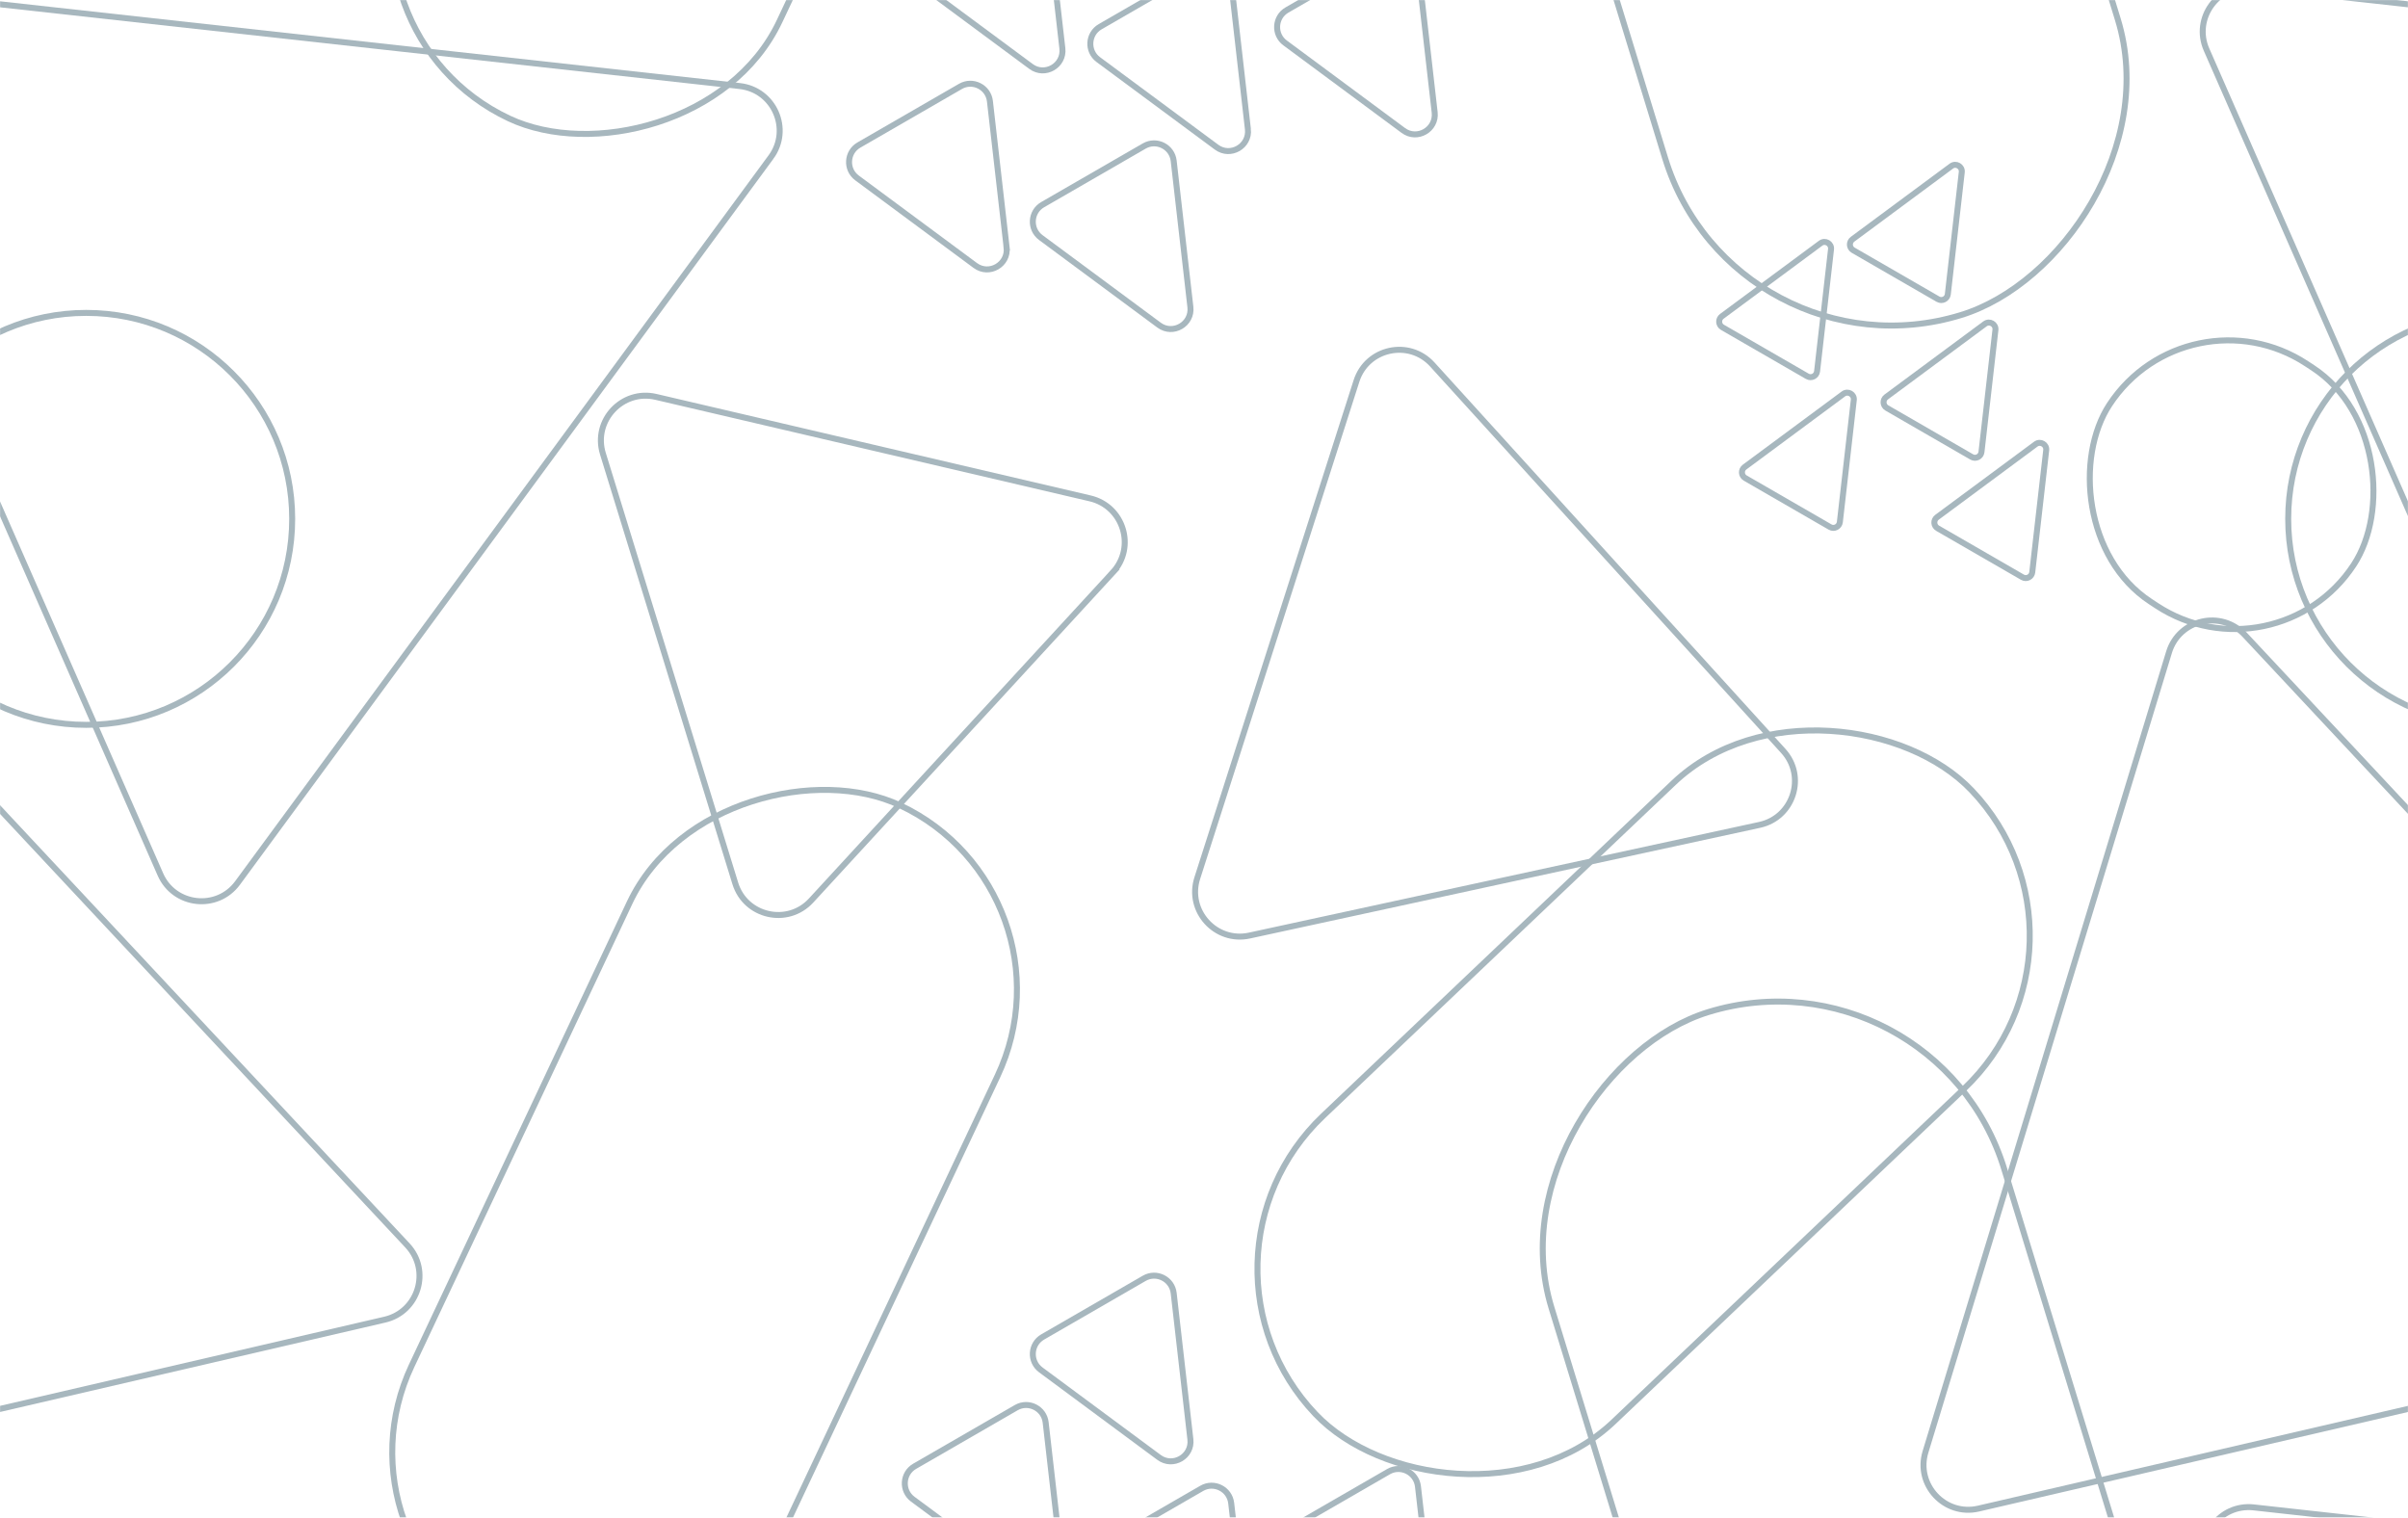<svg fill="none" height="1270" viewBox="0 0 2015 1270" width="2015" xmlns="http://www.w3.org/2000/svg" xmlns:xlink="http://www.w3.org/1999/xlink"><mask id="a" height="1271" maskUnits="userSpaceOnUse" width="2015" x="0" y="0"><path d="m2015 0h1270v2015h-1270z" fill="#dffcff" transform="matrix(0 1 -1 0 2015 -2015)"/></mask><g mask="url(#a)" stroke="#a7b7be" stroke-width="5"><path d="m72.124 606.552c-95.201 0-172.375-77.168-172.375-172.36s77.175-172.36 172.375-172.36c95.201 0 172.376 77.168 172.376 172.36s-77.175 172.36-172.376 172.36z"/><path d="m321.992 1104.27-681.411 158.11c-28.12 6.52-52.758-19.84-44.348-47.45l203.769-669.122c8.41-27.614 43.56-35.772 63.271-14.683l477.641 511.015c19.713 21.09 9.2 55.61-18.922 62.13z"/><path d="m842.335 207.037-13.974-122.326c-1.349-11.804-14.355-18.357-24.645-12.417l-84.985 49.062c-10.289 5.94-11.117 20.479-1.568 27.549l98.96 73.264c11.596 8.585 27.85-.798 26.212-15.132z"/><path d="m1044.23 108.019-13.97-122.326c-1.35-11.804-14.36-18.357-24.65-12.417l-84.983 49.062c-10.29 5.94-11.117 20.48-1.568 27.549l98.961 73.264c11.59 8.586 27.85-.798 26.21-15.132z"/><path d="m1200.52 94.052-13.97-122.326c-1.35-11.804-14.36-18.357-24.65-12.417l-84.98 49.062c-10.29 5.94-11.12 20.48-1.57 27.549l98.96 73.263c11.59 8.586 27.85-.797 26.21-15.132z"/><path d="m888.983 40.498-13.975-122.326c-1.348-11.804-14.355-18.357-24.644-12.417l-84.985 49.062c-10.29 5.94-11.117 20.48-1.568 27.549l98.959 73.264c11.597 8.585 27.85-.798 26.213-15.132z"/><path d="m996.108 256.931-13.975-122.326c-1.348-11.804-14.355-18.357-24.644-12.417l-84.985 49.062c-10.29 5.94-11.117 20.48-1.568 27.55l98.959 73.263c11.597 8.586 27.85-.797 26.213-15.132z"/><path d="m931.256 478.94-252.526 274.596c-19.595 21.308-54.92 13.32-63.443-14.345l-110.764-359.521c-8.523-27.665 16.184-54.143 44.373-47.553l363.29 84.924c27.954 6.535 38.501 40.769 19.07 61.899z"/><path d="m645.115 131.484-446.326 607.371c-17.094 23.263-52.959 19.297-64.557-7.137l-302.808-690.164c-11.598-26.435 9.768-55.513 38.459-52.342l749.135 82.793c28.693 3.171 43.192 36.217 26.097 59.48z"/><rect height="340.23" rx="170.115" transform="matrix(-.426 .905 -.905 -.426 906.873 749.929)" width="768.307" x="-3.327" y="1.197"/><path d="m1044.23 1380.18-13.97-122.32c-1.35-11.81-14.36-18.36-24.65-12.42l-84.983 49.06c-10.29 5.94-11.117 20.48-1.568 27.55l98.961 73.26c11.59 8.59 27.85-.79 26.21-15.13z"/><path d="m1200.52 1366.21-13.97-122.32c-1.35-11.81-14.36-18.36-24.65-12.42l-84.98 49.06c-10.29 5.94-11.12 20.48-1.57 27.55l98.96 73.27c11.59 8.58 27.85-.8 26.21-15.14z"/><path d="m888.983 1312.66-13.975-122.33c-1.348-11.8-14.355-18.35-24.644-12.41l-84.985 49.06c-10.29 5.94-11.117 20.48-1.568 27.55l98.959 73.26c11.597 8.59 27.85-.8 26.213-15.13z"/><path d="m996.108 1204.44-13.975-122.33c-1.348-11.8-14.355-18.36-24.644-12.42l-84.985 49.07c-10.29 5.94-11.117 20.48-1.568 27.55l98.959 73.26c11.597 8.58 27.85-.8 26.213-15.13z"/><rect height="396.279" rx="198.14" transform="matrix(.293 .956 -.956 .293 1622.54 -482.703)" width="720.697" x="-1.657" y="3.123"/><path d="m2087.12 606.552c-95.2 0-172.37-77.168-172.37-172.36s77.17-172.36 172.37-172.36c95.21 0 172.38 77.168 172.38 172.36s-77.18 172.36-172.38 172.36z"/><path d="m2337 1104.27-681.41 158.11c-28.12 6.52-52.76-19.84-44.35-47.45l203.77-669.122c8.41-27.614 43.56-35.772 63.27-14.683l477.64 511.015c19.71 21.09 9.2 55.61-18.92 62.13z"/><rect height="352.946" rx="176.473" transform="matrix(.725 -.689 .689 .725 976.568 1057.76)" width="757.454" x="3.535" y=".091"/><path d="m1532.19 208.582-11.67 102.154c-.45 3.935-4.78 6.12-8.21 4.139l-70.97-40.971c-3.43-1.98-3.71-6.827-.53-9.183l82.65-61.183c3.86-2.862 9.28.266 8.73 5.044z"/><path d="m1669.76 276.048-11.67 102.155c-.45 3.935-4.78 6.119-8.21 4.139l-70.97-40.972c-3.43-1.98-3.71-6.826-.53-9.183l82.64-61.183c3.87-2.861 9.29.266 8.74 5.044z"/><path d="m1551.25 334.707-11.67 102.154c-.45 3.935-4.78 6.12-8.21 4.139l-70.97-40.971c-3.43-1.98-3.71-6.827-.53-9.183l82.64-61.183c3.87-2.862 9.29.266 8.74 5.044z"/><path d="m1712.25 376.707-11.67 102.154c-.45 3.935-4.78 6.12-8.21 4.139l-70.97-40.971c-3.43-1.98-3.71-6.827-.53-9.183l82.64-61.183c3.87-2.862 9.29.266 8.74 5.044z"/><path d="m1641.6 144.05-11.67 102.155c-.45 3.935-4.79 6.119-8.22 4.139l-70.97-40.972c-3.43-1.98-3.71-6.826-.52-9.183l82.64-61.183c3.86-2.861 9.28.266 8.74 5.044z"/><path d="m1472.44 690.252-426.9 92.615c-28.21 6.12-52.468-20.593-43.66-48.085l133.22-415.995c8.8-27.492 44.06-35.144 63.47-13.774l293.68 323.38c19.41 21.371 8.41 55.738-19.81 61.859z"/><path d="m2660.12 131.484-446.33 607.371c-17.09 23.263-52.95 19.297-64.55-7.137l-302.81-690.164c-11.6-26.435 9.77-55.513 38.46-52.342l749.13 82.793c28.7 3.171 43.2 36.217 26.1 59.48z"/><rect height="396.279" rx="198.14" transform="matrix(.293 .956 -.956 .293 1622.54 789.468)" width="720.697" x="-1.657" y="3.123"/><path d="m2661.12 1403.66-446.33 607.37c-17.09 23.26-52.95 19.29-64.55-7.14l-302.81-690.16c-11.6-26.44 9.77-55.52 38.46-52.35l749.13 82.8c28.7 3.17 43.2 36.21 26.1 59.48z"/><rect height="340.23" rx="170.115" transform="matrix(-.426 .905 -.905 -.426 906.873 -520.207)" width="768.307" x="-3.327" y="1.197"/><rect height="238.07" rx="119.035" transform="matrix(.836 .549 -.549 .836 1831.91 235.725)" width="244.372" x=".716" y="3.462"/></g></svg>